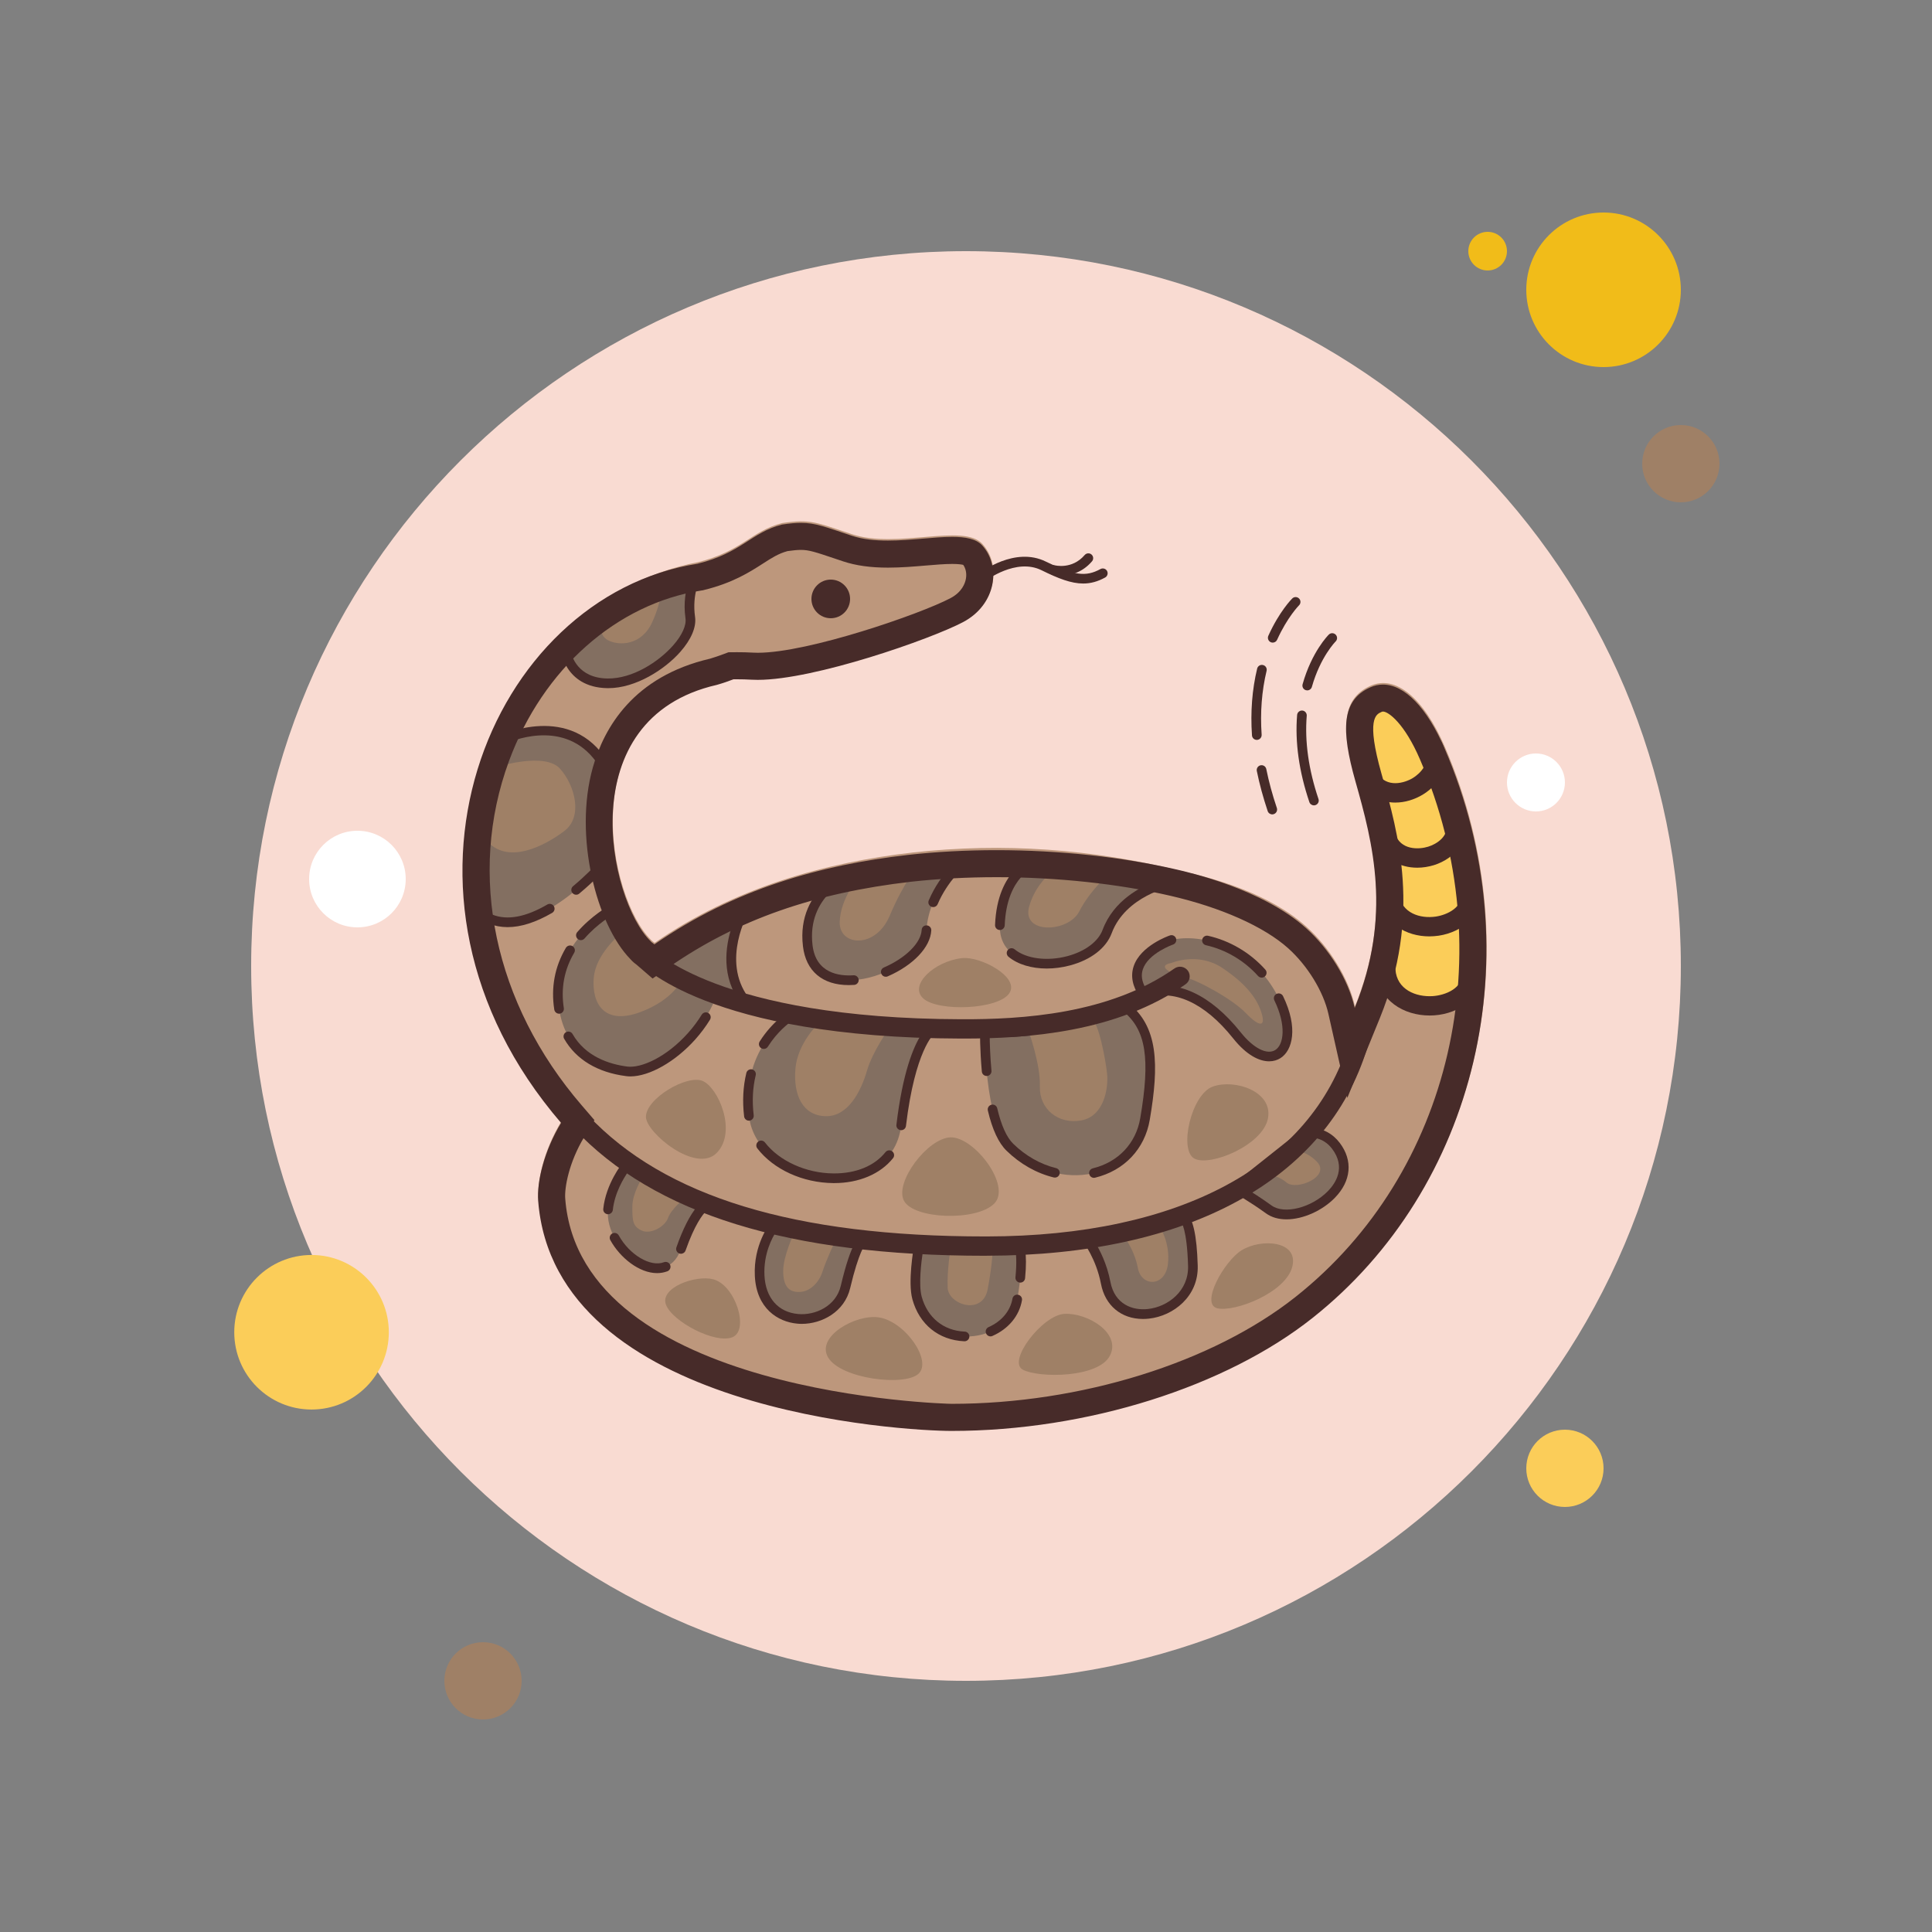 <?xml version="1.0" encoding="UTF-8"?>
<svg xmlns="http://www.w3.org/2000/svg" xmlns:xlink="http://www.w3.org/1999/xlink" viewBox="0 0 200 200" width="200px" height="200px">
<rect x="0" y="0" width="200" height="200" fill="#808080" stroke="none"/>
<g id="surface87817658">
<path style=" stroke:none;fill-rule:nonzero;fill:rgb(94.51%,73.725%,9.804%);fill-opacity:1;" d="M 156 26 C 156 27.105 155.105 28 154 28 C 152.895 28 152 27.105 152 26 C 152 24.895 152.895 24 154 24 C 155.105 24 156 24.895 156 26 Z M 156 26 "/>
<path style=" stroke:none;fill-rule:nonzero;fill:rgb(97.647%,85.882%,82.353%);fill-opacity:1;" d="M 174 100 C 174 140.867 140.867 174 100 174 C 59.133 174 26 140.867 26 100 C 26 59.133 59.133 26 100 26 C 140.867 26 174 59.133 174 100 Z M 174 100 "/>
<path style=" stroke:none;fill-rule:nonzero;fill:rgb(94.51%,73.725%,9.804%);fill-opacity:1;" d="M 174 30 C 174 34.418 170.418 38 166 38 C 161.582 38 158 34.418 158 30 C 158 25.582 161.582 22 166 22 C 170.418 22 174 25.582 174 30 Z M 174 30 "/>
<path style=" stroke:none;fill-rule:nonzero;fill:rgb(62.353%,50.196%,40%);fill-opacity:1;" d="M 178 48 C 178 50.211 176.211 52 174 52 C 171.789 52 170 50.211 170 48 C 170 45.789 171.789 44 174 44 C 176.211 44 178 45.789 178 48 Z M 178 48 "/>
<path style=" stroke:none;fill-rule:nonzero;fill:rgb(98.431%,80.392%,34.902%);fill-opacity:1;" d="M 166 152 C 166 154.211 164.211 156 162 156 C 159.789 156 158 154.211 158 152 C 158 149.789 159.789 148 162 148 C 164.211 148 166 149.789 166 152 Z M 166 152 "/>
<path style=" stroke:none;fill-rule:nonzero;fill:rgb(62.353%,50.196%,40%);fill-opacity:1;" d="M 54 174 C 54 176.211 52.211 178 50 178 C 47.789 178 46 176.211 46 174 C 46 171.789 47.789 170 50 170 C 52.211 170 54 171.789 54 174 Z M 54 174 "/>
<path style=" stroke:none;fill-rule:nonzero;fill:rgb(100%,100%,100%);fill-opacity:1;" d="M 42 91 C 42 93.762 39.762 96 37 96 C 34.238 96 32 93.762 32 91 C 32 88.238 34.238 86 37 86 C 39.762 86 42 88.238 42 91 Z M 42 91 "/>
<path style=" stroke:none;fill-rule:nonzero;fill:rgb(100%,100%,100%);fill-opacity:1;" d="M 162 81 C 162 82.656 160.656 84 159 84 C 157.344 84 156 82.656 156 81 C 156 79.344 157.344 78 159 78 C 160.656 78 162 79.344 162 81 Z M 162 81 "/>
<path style=" stroke:none;fill-rule:nonzero;fill:rgb(98.431%,80.392%,34.902%);fill-opacity:1;" d="M 40.25 137.914 C 40.25 142.336 36.668 145.914 32.25 145.914 C 27.832 145.914 24.25 142.336 24.25 137.914 C 24.25 133.496 27.832 129.914 32.25 129.914 C 36.668 129.914 40.25 133.496 40.25 137.914 Z M 40.25 137.914 "/>
<path style=" stroke:none;fill-rule:nonzero;fill:rgb(74.118%,59.216%,48.627%);fill-opacity:1;" d="M 149.59 77.359 C 147.383 72.23 144.465 69.844 141.879 70.992 C 138.91 72.312 138.816 75.355 140.34 80.719 C 142.133 87.059 144.148 94.645 140.266 104.184 C 139.598 101.223 137.602 98.043 135.23 95.926 C 130.715 91.883 123.719 90.527 122.316 90.176 C 113.055 87.879 103.871 87.211 94.5 88.25 C 85.426 89.293 76.051 91.871 67.766 97.605 C 67.543 97.414 67.461 97.402 67.359 97.258 C 63.07 93.074 58.996 74.219 74.23 70.742 C 74.871 70.559 75.43 70.363 75.949 70.164 C 76.562 70.16 77.191 70.172 77.844 70.207 C 83.438 70.539 96.266 66.07 99.719 64.246 C 103.172 62.426 103.664 58.453 101.691 56.301 C 99.719 54.148 92.828 56.848 88.207 55.305 C 84.422 54.043 83.852 53.719 80.969 54.148 C 77.77 54.965 76.84 57.066 72.215 58.207 C 52.957 61.918 37.023 88.164 58.105 116.09 C 56.328 119.023 55.59 122.211 55.734 124.141 C 57.41 146.031 93.75 147.969 98.52 147.969 C 112.613 147.969 126.945 143.371 135.895 136.273 C 152.863 122.82 158.766 98.684 149.59 77.359 Z M 149.59 77.359 "/>
<path style=" stroke:none;fill-rule:nonzero;fill:rgb(98.431%,80.392%,34.902%);fill-opacity:1;" d="M 142.586 100.562 C 142.586 100.562 144.805 91.352 141.402 79.219 C 139.996 73.371 144.363 68.91 147.77 76.148 C 151.172 83.383 152.578 93.836 152.578 101.512 C 152.578 101.512 150.73 104.582 147.176 103.852 C 143.621 103.121 142.586 100.562 142.586 100.562 Z M 142.586 100.562 "/>
<path style=" stroke:none;fill-rule:nonzero;fill:rgb(27.843%,16.863%,16.078%);fill-opacity:1;" d="M 144.441 83.082 C 143.066 83.082 141.734 82.488 140.871 81.07 C 140.586 80.602 140.734 79.984 141.207 79.699 C 141.68 79.41 142.293 79.562 142.578 80.031 C 143.543 81.613 145.406 81.059 146.254 80.543 C 147.039 80.066 148.168 78.922 147.402 77.652 C 147.117 77.18 147.27 76.562 147.742 76.281 C 148.215 75.992 148.828 76.148 149.117 76.621 C 150.43 78.797 149.191 81.105 147.293 82.254 C 146.426 82.777 145.426 83.082 144.441 83.082 Z M 144.441 83.082 "/>
<path style=" stroke:none;fill-rule:nonzero;fill:rgb(27.843%,16.863%,16.078%);fill-opacity:1;" d="M 146.711 89.824 C 144.898 89.824 143.152 88.934 142.508 86.891 C 142.344 86.363 142.633 85.801 143.16 85.637 C 143.691 85.469 144.25 85.762 144.414 86.289 C 144.969 88.039 146.898 87.945 147.844 87.648 C 148.73 87.375 150.113 86.523 149.676 85.102 C 149.512 84.574 149.805 84.016 150.336 83.852 C 150.867 83.688 151.422 83.98 151.586 84.512 C 152.34 86.945 150.574 88.891 148.441 89.559 C 147.879 89.73 147.293 89.824 146.711 89.824 Z M 146.711 89.824 "/>
<path style=" stroke:none;fill-rule:nonzero;fill:rgb(27.843%,16.863%,16.078%);fill-opacity:1;" d="M 147.961 96.934 C 145.59 96.934 143.258 95.648 142.848 92.906 C 142.766 92.363 143.141 91.852 143.688 91.77 C 144.234 91.688 144.742 92.062 144.824 92.609 C 145.109 94.516 146.996 95.125 148.637 94.883 C 149.762 94.715 151.594 93.945 151.324 92.121 C 151.246 91.574 151.625 91.066 152.172 90.988 C 152.711 90.906 153.223 91.285 153.305 91.836 C 153.715 94.648 151.414 96.492 148.93 96.863 C 148.609 96.906 148.285 96.934 147.961 96.934 Z M 147.961 96.934 "/>
<path style=" stroke:none;fill-rule:nonzero;fill:rgb(27.843%,16.863%,16.078%);fill-opacity:1;" d="M 147.992 105.125 C 145.336 105.125 142.68 103.598 142.461 100.508 C 142.422 99.953 142.84 99.477 143.387 99.438 C 143.922 99.398 144.414 99.812 144.457 100.367 C 144.602 102.43 146.559 103.234 148.328 103.117 C 149.551 103.031 151.582 102.359 151.453 100.367 C 151.414 99.812 151.832 99.34 152.383 99.301 C 152.934 99.266 153.41 99.684 153.449 100.234 C 153.645 103.199 151.09 104.934 148.465 105.109 C 148.309 105.121 148.148 105.125 147.992 105.125 Z M 147.992 105.125 "/>
<path style=" stroke:none;fill-rule:nonzero;fill:rgb(51.373%,43.529%,38.039%);fill-opacity:1;" d="M 72.047 59.629 C 72.047 59.629 71.086 61.383 71.457 63.941 C 71.824 66.496 66.941 70.809 62.871 70.738 C 58.797 70.664 58.504 67.086 58.504 67.086 C 58.504 67.086 64.055 60.508 72.047 59.629 Z M 72.047 59.629 "/>
<path style=" stroke:none;fill-rule:nonzero;fill:rgb(51.373%,43.529%,38.039%);fill-opacity:1;" d="M 51.988 76.586 C 51.988 76.586 58.875 73.223 62.5 79.145 C 62.055 84.625 62.5 89.379 62.5 89.379 C 62.5 89.379 55.766 97.125 50.805 95.152 C 45.848 93.18 51.988 76.586 51.988 76.586 Z M 51.988 76.586 "/>
<path style=" stroke:none;fill-rule:nonzero;fill:rgb(51.373%,43.529%,38.039%);fill-opacity:1;" d="M 63.836 93.91 C 63.836 93.91 56.758 97.281 57.875 104.438 C 58.578 108.934 61.828 110.516 64.871 110.902 C 67.426 111.23 72.309 108.055 74.195 103.012 C 67.828 100.816 65.758 98.441 63.836 93.91 Z M 63.836 93.91 "/>
<path style=" stroke:none;fill-rule:nonzero;fill:rgb(51.373%,43.529%,38.039%);fill-opacity:1;" d="M 81.965 105.094 C 81.965 105.094 76.652 108.195 77.527 115.512 C 78.414 122.965 92.293 124.828 93.293 116.496 C 94.293 108.16 96.398 106.629 96.398 106.629 C 96.398 106.629 89.184 107.176 81.965 105.094 Z M 81.965 105.094 "/>
<path style=" stroke:none;fill-rule:nonzero;fill:rgb(51.373%,43.529%,38.039%);fill-opacity:1;" d="M 101.953 106.703 C 101.953 106.703 101.82 116.113 104.543 118.762 C 109.723 123.805 117.492 121.906 118.531 115.84 C 119.57 109.77 119.273 106.336 116.387 104.141 C 112.684 105.238 107.207 107.434 101.953 106.703 Z M 101.953 106.703 "/>
<path style=" stroke:none;fill-rule:nonzero;fill:rgb(51.373%,43.529%,38.039%);fill-opacity:1;" d="M 121.27 97.309 C 121.27 97.309 115.828 99.172 118.383 102.898 C 121.715 101.695 125.156 103.559 128.043 107.176 C 131.672 111.723 134.93 108.602 132.375 103.34 C 129.816 98.074 124.379 96.543 121.27 97.309 Z M 121.27 97.309 "/>
<path style=" stroke:none;fill-rule:nonzero;fill:rgb(51.373%,43.529%,38.039%);fill-opacity:1;" d="M 121.156 91.277 C 121.156 91.277 116.16 92.266 114.609 96.434 C 113.055 100.598 103.285 101.367 103.508 95.773 C 103.727 90.184 107.172 89.195 107.172 89.195 C 107.172 89.195 116.051 88.43 121.156 91.277 Z M 121.156 91.277 "/>
<path style=" stroke:none;fill-rule:nonzero;fill:rgb(51.373%,43.529%,38.039%);fill-opacity:1;" d="M 99.621 89.195 C 99.621 89.195 96.141 92.176 95.906 96.297 C 95.676 100.418 84.43 104.715 83.617 97.898 C 82.922 92.059 88.484 90.113 88.484 90.113 Z M 99.621 89.195 "/>
<path style=" stroke:none;fill-rule:nonzero;fill:rgb(51.373%,43.529%,38.039%);fill-opacity:1;" d="M 64.871 120.66 C 64.871 120.66 63.207 122.703 62.945 125.195 C 62.504 129.434 68.84 134.012 70.496 129.289 C 71.828 125.488 73.094 124.555 73.16 124.902 Z M 64.871 120.66 "/>
<path style=" stroke:none;fill-rule:nonzero;fill:rgb(51.373%,43.529%,38.039%);fill-opacity:1;" d="M 80.117 126.949 C 80.117 126.949 78.484 128.992 78.637 132.062 C 78.934 138.059 86.48 137.621 87.52 133.234 C 88.555 128.848 89.293 128.41 89.293 128.41 Z M 80.117 126.949 "/>
<path style=" stroke:none;fill-rule:nonzero;fill:rgb(51.373%,43.529%,38.039%);fill-opacity:1;" d="M 95.094 129.164 C 95.094 129.164 94.465 132.664 94.934 134.363 C 96.527 140.195 104.508 139.094 105.305 134.523 C 106.102 129.953 105.465 128.852 105.465 128.852 Z M 95.094 129.164 "/>
<path style=" stroke:none;fill-rule:nonzero;fill:rgb(51.373%,43.529%,38.039%);fill-opacity:1;" d="M 112.535 128.266 C 112.535 128.266 113.938 130.07 114.461 132.797 C 115.496 138.207 123.637 136.305 123.488 131.043 C 123.332 125.441 122.156 125.781 122.156 125.781 Z M 112.535 128.266 "/>
<path style=" stroke:none;fill-rule:nonzero;fill:rgb(51.373%,43.529%,38.039%);fill-opacity:1;" d="M 127.93 123.004 C 127.93 123.004 129.641 123.961 131.336 125.195 C 134.145 127.238 141.566 122.93 138.293 118.617 C 136.961 116.863 135.035 117.301 135.035 117.301 Z M 127.93 123.004 "/>
<path style=" stroke:none;fill-rule:nonzero;fill:rgb(51.373%,43.529%,38.039%);fill-opacity:1;" d="M 77.082 94.129 C 77.082 94.129 73.973 99.391 77.082 103.559 C 72.863 102.902 69.531 101.367 67.535 99.613 C 70.422 97.418 77.082 94.129 77.082 94.129 Z M 77.082 94.129 "/>
<path style=" stroke:none;fill-rule:nonzero;fill:rgb(27.843%,16.863%,16.078%);fill-opacity:1;" d="M 62.973 71.238 C 62.938 71.238 62.898 71.238 62.863 71.238 C 58.391 71.156 58.008 67.164 58.008 67.125 L 57.988 66.918 L 58.121 66.762 C 58.355 66.484 63.895 60.02 71.992 59.129 L 72.941 59.027 L 72.488 59.867 C 72.48 59.883 71.613 61.523 71.953 63.867 C 72.102 64.91 71.559 66.195 70.426 67.48 C 68.82 69.305 65.816 71.238 62.973 71.238 Z M 59.031 67.242 C 59.16 67.941 59.816 70.184 62.879 70.238 C 65.496 70.277 68.195 68.496 69.676 66.82 C 70.602 65.773 71.066 64.746 70.961 64.012 C 70.727 62.375 71.004 61.047 71.262 60.238 C 64.688 61.32 59.91 66.273 59.031 67.242 Z M 59.031 67.242 "/>
<path style=" stroke:none;fill-rule:nonzero;fill:rgb(27.843%,16.863%,16.078%);fill-opacity:1;" d="M 52.547 95.977 C 51.867 95.977 51.223 95.855 50.621 95.617 C 45.359 93.523 50.875 78.156 51.523 76.414 C 51.566 76.293 51.656 76.195 51.773 76.137 C 51.848 76.102 59.109 72.648 62.93 78.883 C 62.984 78.973 63.012 79.078 63.004 79.188 C 62.566 84.562 62.996 89.285 63.004 89.332 C 63.016 89.469 62.969 89.605 62.879 89.707 C 62.832 89.762 61.68 91.082 59.961 92.508 C 59.754 92.684 59.438 92.656 59.258 92.441 C 59.082 92.23 59.109 91.914 59.324 91.738 C 60.641 90.641 61.637 89.59 61.988 89.203 C 61.91 88.211 61.625 84.004 61.992 79.27 C 58.902 74.434 53.465 76.484 52.391 76.953 C 50.703 81.586 47.352 93.238 50.992 94.688 C 52.52 95.293 54.422 94.941 56.656 93.637 C 56.891 93.496 57.199 93.574 57.34 93.816 C 57.48 94.055 57.398 94.359 57.16 94.5 C 55.473 95.48 53.93 95.977 52.547 95.977 Z M 52.547 95.977 "/>
<path style=" stroke:none;fill-rule:nonzero;fill:rgb(27.843%,16.863%,16.078%);fill-opacity:1;" d="M 65.25 111.43 C 65.098 111.43 64.949 111.418 64.805 111.398 C 61.848 111.02 59.633 109.684 58.402 107.535 C 58.266 107.297 58.352 106.988 58.59 106.855 C 58.824 106.719 59.133 106.797 59.27 107.039 C 60.621 109.395 63.098 110.172 64.934 110.41 C 66.363 110.594 68.984 109.453 71.238 106.922 C 71.766 106.328 72.238 105.695 72.645 105.035 C 72.793 104.801 73.102 104.727 73.336 104.875 C 73.57 105.02 73.641 105.328 73.496 105.562 C 73.059 106.273 72.551 106.953 71.988 107.586 C 69.922 109.906 67.227 111.43 65.25 111.43 Z M 65.25 111.43 "/>
<path style=" stroke:none;fill-rule:nonzero;fill:rgb(27.843%,16.863%,16.078%);fill-opacity:1;" d="M 57.875 104.938 C 57.633 104.938 57.422 104.762 57.379 104.516 C 57.023 102.227 57.426 100.074 58.578 98.121 C 58.723 97.883 59.031 97.805 59.266 97.945 C 59.504 98.086 59.582 98.391 59.441 98.629 C 58.406 100.379 58.047 102.309 58.367 104.359 C 58.41 104.633 58.223 104.887 57.953 104.934 C 57.926 104.934 57.898 104.938 57.875 104.938 Z M 57.875 104.938 "/>
<path style=" stroke:none;fill-rule:nonzero;fill:rgb(27.843%,16.863%,16.078%);fill-opacity:1;" d="M 60.133 97.324 C 60.016 97.324 59.898 97.285 59.805 97.203 C 59.598 97.02 59.574 96.707 59.754 96.496 C 60.09 96.109 60.461 95.73 60.859 95.375 C 62.273 94.105 63.562 93.484 63.617 93.457 C 63.867 93.34 64.164 93.445 64.285 93.695 C 64.402 93.945 64.297 94.242 64.047 94.359 C 64.035 94.367 62.824 94.953 61.527 96.121 C 61.16 96.449 60.82 96.793 60.512 97.152 C 60.41 97.266 60.273 97.324 60.133 97.324 Z M 60.133 97.324 "/>
<path style=" stroke:none;fill-rule:nonzero;fill:rgb(27.843%,16.863%,16.078%);fill-opacity:1;" d="M 77.527 116.012 C 77.277 116.012 77.062 115.824 77.031 115.57 C 76.844 113.992 76.922 112.48 77.262 111.074 C 77.324 110.809 77.598 110.641 77.863 110.707 C 78.133 110.773 78.297 111.043 78.23 111.312 C 77.918 112.602 77.848 113.992 78.023 115.453 C 78.055 115.727 77.859 115.973 77.586 116.008 C 77.566 116.008 77.547 116.012 77.527 116.012 Z M 77.527 116.012 "/>
<path style=" stroke:none;fill-rule:nonzero;fill:rgb(27.843%,16.863%,16.078%);fill-opacity:1;" d="M 93.293 116.996 C 93.273 116.996 93.254 116.992 93.23 116.992 C 92.957 116.961 92.762 116.711 92.797 116.438 C 93.445 111.012 94.559 108.387 95.32 107.176 C 93.023 107.234 87.531 107.176 82.051 105.633 C 81.621 105.93 80.461 106.812 79.488 108.352 C 79.34 108.586 79.031 108.652 78.797 108.508 C 78.562 108.359 78.496 108.051 78.641 107.816 C 79.992 105.684 81.645 104.703 81.715 104.66 C 81.836 104.59 81.973 104.574 82.105 104.613 C 89.152 106.645 96.293 106.133 96.363 106.129 C 96.582 106.109 96.793 106.242 96.871 106.453 C 96.949 106.664 96.875 106.898 96.695 107.031 C 96.684 107.039 94.73 108.676 93.785 116.555 C 93.758 116.809 93.543 116.996 93.293 116.996 Z M 93.293 116.996 "/>
<path style=" stroke:none;fill-rule:nonzero;fill:rgb(27.843%,16.863%,16.078%);fill-opacity:1;" d="M 86.355 122.473 C 86.324 122.473 86.297 122.473 86.266 122.473 C 83.098 122.445 80.082 121.066 78.395 118.879 C 78.227 118.66 78.27 118.348 78.488 118.176 C 78.707 118.008 79.02 118.047 79.191 118.27 C 80.672 120.191 83.449 121.449 86.273 121.473 C 88.629 121.488 90.531 120.688 91.664 119.27 C 91.84 119.051 92.152 119.02 92.367 119.191 C 92.586 119.363 92.621 119.676 92.449 119.891 C 91.133 121.535 88.918 122.473 86.355 122.473 Z M 86.355 122.473 "/>
<path style=" stroke:none;fill-rule:nonzero;fill:rgb(27.843%,16.863%,16.078%);fill-opacity:1;" d="M 109.203 121.902 C 109.16 121.902 109.121 121.898 109.086 121.891 C 107.297 121.453 105.605 120.496 104.195 119.121 C 103.375 118.324 102.723 116.926 102.262 114.965 C 102.199 114.695 102.363 114.426 102.633 114.363 C 102.91 114.297 103.176 114.465 103.234 114.734 C 103.652 116.508 104.211 117.742 104.891 118.406 C 106.176 119.656 107.707 120.527 109.32 120.922 C 109.59 120.984 109.754 121.258 109.688 121.523 C 109.633 121.75 109.43 121.902 109.203 121.902 Z M 109.203 121.902 "/>
<path style=" stroke:none;fill-rule:nonzero;fill:rgb(27.843%,16.863%,16.078%);fill-opacity:1;" d="M 113.246 121.93 C 113.023 121.93 112.816 121.777 112.762 121.547 C 112.695 121.281 112.859 121.012 113.129 120.945 C 115.758 120.305 117.594 118.363 118.039 115.754 C 119.094 109.566 118.637 106.621 116.281 104.695 C 115.773 104.852 115.238 105.02 114.676 105.199 C 111.152 106.32 106.812 107.707 102.453 107.266 C 102.461 107.98 102.496 109.32 102.637 110.84 C 102.664 111.113 102.461 111.359 102.188 111.383 C 101.906 111.406 101.668 111.207 101.641 110.934 C 101.43 108.621 101.453 106.77 101.453 106.691 C 101.453 106.547 101.52 106.414 101.625 106.32 C 101.734 106.227 101.871 106.184 102.02 106.203 C 106.34 106.805 110.793 105.387 114.367 104.246 C 115.031 104.035 115.656 103.836 116.242 103.66 C 116.391 103.617 116.559 103.645 116.688 103.742 C 119.941 106.219 119.992 110.238 119.023 115.922 C 118.508 118.938 116.391 121.18 113.363 121.914 C 113.324 121.926 113.289 121.93 113.246 121.93 Z M 113.246 121.93 "/>
<path style=" stroke:none;fill-rule:nonzero;fill:rgb(27.843%,16.863%,16.078%);fill-opacity:1;" d="M 131.383 109.867 C 130.359 109.867 129.047 109.238 127.652 107.488 C 124.695 103.781 121.465 102.316 118.555 103.371 C 118.344 103.449 118.102 103.371 117.973 103.184 C 117.227 102.098 117.023 101.039 117.355 100.031 C 118.062 97.898 120.984 96.875 121.109 96.836 C 121.367 96.742 121.652 96.883 121.742 97.145 C 121.832 97.402 121.695 97.691 121.434 97.781 C 121.406 97.789 118.852 98.688 118.305 100.348 C 118.102 100.961 118.199 101.602 118.598 102.301 C 121.828 101.344 125.309 102.949 128.434 106.863 C 129.754 108.52 131.164 109.234 132.02 108.695 C 132.906 108.133 133.176 106.141 131.922 103.555 C 131.801 103.305 131.902 103.008 132.152 102.887 C 132.402 102.766 132.699 102.871 132.82 103.117 C 134.414 106.406 133.801 108.754 132.551 109.539 C 132.23 109.742 131.836 109.867 131.383 109.867 Z M 131.383 109.867 "/>
<path style=" stroke:none;fill-rule:nonzero;fill:rgb(27.843%,16.863%,16.078%);fill-opacity:1;" d="M 130.613 101.203 C 130.477 101.203 130.34 101.148 130.238 101.039 C 128.812 99.445 126.895 98.309 124.836 97.848 C 124.566 97.785 124.395 97.52 124.457 97.246 C 124.52 96.98 124.793 96.809 125.055 96.871 C 127.316 97.379 129.422 98.621 130.984 100.371 C 131.172 100.574 131.152 100.891 130.945 101.074 C 130.852 101.16 130.734 101.203 130.613 101.203 Z M 130.613 101.203 "/>
<path style=" stroke:none;fill-rule:nonzero;fill:rgb(27.843%,16.863%,16.078%);fill-opacity:1;" d="M 108.359 100.262 C 106.793 100.262 105.359 99.84 104.398 99.043 C 104.188 98.867 104.152 98.551 104.332 98.34 C 104.508 98.129 104.824 98.098 105.035 98.273 C 106.219 99.254 108.422 99.535 110.504 98.977 C 112.328 98.488 113.688 97.473 114.141 96.258 C 115.285 93.199 118.105 91.766 119.773 91.164 C 114.77 89.074 107.293 89.688 107.215 89.695 C 107.188 89.715 104.211 90.668 104.008 95.793 C 103.996 96.07 103.758 96.285 103.488 96.273 C 103.211 96.266 102.996 96.031 103.008 95.754 C 103.242 89.867 106.879 88.762 107.035 88.715 C 107.496 88.664 116.223 87.949 121.406 90.844 C 121.59 90.945 121.688 91.148 121.656 91.355 C 121.625 91.562 121.465 91.727 121.262 91.77 C 121.211 91.777 116.516 92.758 115.082 96.605 C 114.508 98.145 112.934 99.363 110.766 99.941 C 109.957 100.156 109.141 100.262 108.359 100.262 Z M 108.359 100.262 "/>
<path style=" stroke:none;fill-rule:nonzero;fill:rgb(27.843%,16.863%,16.078%);fill-opacity:1;" d="M 91.695 101.113 C 91.504 101.113 91.32 101.004 91.238 100.812 C 91.129 100.559 91.242 100.266 91.496 100.156 C 93.762 99.172 95.336 97.609 95.41 96.27 C 95.426 95.992 95.633 95.781 95.938 95.797 C 96.215 95.812 96.426 96.051 96.406 96.324 C 96.309 98.059 94.539 99.922 91.895 101.074 C 91.828 101.102 91.762 101.113 91.695 101.113 Z M 91.695 101.113 "/>
<path style=" stroke:none;fill-rule:nonzero;fill:rgb(27.843%,16.863%,16.078%);fill-opacity:1;" d="M 87.863 101.977 C 85.145 101.977 83.426 100.535 83.121 97.957 C 82.383 91.789 88.262 89.66 88.32 89.641 C 88.363 89.625 88.402 89.617 88.445 89.613 L 99.578 88.699 C 99.785 88.68 99.996 88.805 100.082 89.004 C 100.164 89.203 100.113 89.438 99.945 89.574 C 99.93 89.594 98.086 91.191 97.066 93.598 C 96.961 93.852 96.66 93.969 96.41 93.863 C 96.156 93.758 96.035 93.461 96.145 93.207 C 96.766 91.742 97.645 90.57 98.32 89.805 L 88.598 90.605 C 88.004 90.832 83.504 92.723 84.113 97.844 C 84.461 100.785 86.918 101.059 88.355 100.961 C 88.621 100.941 88.871 101.148 88.891 101.426 C 88.906 101.699 88.699 101.938 88.426 101.957 C 88.234 101.969 88.047 101.977 87.863 101.977 Z M 87.863 101.977 "/>
<path style=" stroke:none;fill-rule:nonzero;fill:rgb(27.843%,16.863%,16.078%);fill-opacity:1;" d="M 70.492 129.789 C 70.441 129.789 70.383 129.777 70.328 129.762 C 70.066 129.668 69.93 129.383 70.023 129.121 C 70.691 127.207 71.457 125.723 72.141 124.945 L 65.02 121.301 C 64.57 121.949 63.625 123.492 63.441 125.246 C 63.414 125.523 63.156 125.719 62.895 125.695 C 62.617 125.664 62.422 125.422 62.449 125.145 C 62.719 122.535 64.406 120.438 64.48 120.348 C 64.629 120.164 64.887 120.113 65.098 120.219 L 73.16 124.344 C 73.379 124.379 73.613 124.598 73.652 124.809 C 73.688 124.996 73.613 125.188 73.461 125.301 C 73.352 125.383 73.211 125.414 73.086 125.395 C 72.754 125.695 71.902 126.789 70.969 129.453 C 70.895 129.66 70.699 129.789 70.492 129.789 Z M 70.492 129.789 "/>
<path style=" stroke:none;fill-rule:nonzero;fill:rgb(27.843%,16.863%,16.078%);fill-opacity:1;" d="M 68.023 131.793 C 66.164 131.793 64.184 130.199 63.18 128.375 C 63.047 128.133 63.133 127.828 63.375 127.695 C 63.617 127.562 63.922 127.648 64.055 127.891 C 65.16 129.902 67.352 131.199 68.73 130.664 C 68.992 130.566 69.281 130.695 69.379 130.953 C 69.477 131.211 69.348 131.5 69.09 131.602 C 68.746 131.73 68.387 131.793 68.023 131.793 Z M 68.023 131.793 "/>
<path style=" stroke:none;fill-rule:nonzero;fill:rgb(27.843%,16.863%,16.078%);fill-opacity:1;" d="M 82.996 137.047 C 82.84 137.047 82.684 137.039 82.531 137.023 C 80.516 136.84 78.305 135.445 78.141 132.09 C 77.98 128.867 79.656 126.727 79.727 126.637 L 79.91 126.41 L 90.742 128.137 L 89.551 128.844 C 89.566 128.844 88.918 129.504 88.008 133.352 C 87.422 135.816 85.078 137.047 82.996 137.047 Z M 80.348 127.492 C 79.961 128.086 79.023 129.777 79.137 132.039 C 79.25 134.348 80.551 135.84 82.621 136.027 C 84.379 136.188 86.535 135.227 87.035 133.117 C 87.59 130.766 88.07 129.477 88.438 128.777 Z M 80.348 127.492 "/>
<path style=" stroke:none;fill-rule:nonzero;fill:rgb(27.843%,16.863%,16.078%);fill-opacity:1;" d="M 99.848 138.848 C 99.84 138.848 99.832 138.848 99.824 138.848 C 97.172 138.73 95.164 137.105 94.449 134.496 C 93.961 132.711 94.574 129.227 94.602 129.078 C 94.641 128.848 94.84 128.676 95.074 128.664 L 105.449 128.352 C 105.68 128.348 105.805 128.441 105.895 128.602 C 105.98 128.742 106.383 129.602 106.117 132.324 C 106.09 132.602 105.844 132.801 105.57 132.773 C 105.297 132.746 105.094 132.504 105.121 132.227 C 105.277 130.617 105.184 129.758 105.102 129.363 L 95.52 129.652 C 95.379 130.602 95.074 132.984 95.414 134.234 C 96.008 136.398 97.672 137.754 99.867 137.848 C 100.145 137.859 100.359 138.094 100.348 138.371 C 100.336 138.637 100.113 138.848 99.848 138.848 Z M 99.848 138.848 "/>
<path style=" stroke:none;fill-rule:nonzero;fill:rgb(27.843%,16.863%,16.078%);fill-opacity:1;" d="M 102.539 138.344 C 102.348 138.344 102.164 138.23 102.082 138.043 C 101.969 137.793 102.086 137.496 102.336 137.383 C 103.684 136.789 104.586 135.715 104.809 134.438 C 104.855 134.164 105.117 133.98 105.387 134.031 C 105.66 134.078 105.844 134.336 105.793 134.609 C 105.516 136.219 104.398 137.566 102.738 138.297 C 102.676 138.328 102.609 138.344 102.539 138.344 Z M 102.539 138.344 "/>
<path style=" stroke:none;fill-rule:nonzero;fill:rgb(27.843%,16.863%,16.078%);fill-opacity:1;" d="M 118.32 136.539 C 116.078 136.539 114.402 135.156 113.969 132.891 C 113.477 130.324 112.152 128.59 112.137 128.57 L 111.676 127.969 L 122.031 125.293 C 122.102 125.273 122.391 125.219 122.715 125.457 C 123.484 126.016 123.898 127.84 123.988 131.027 C 124.078 134.215 121.457 136.227 118.945 136.504 C 118.73 136.527 118.523 136.539 118.32 136.539 Z M 113.344 128.57 C 113.82 129.348 114.59 130.809 114.949 132.703 C 115.398 135.035 117.254 135.684 118.836 135.508 C 120.902 135.281 123.062 133.645 122.988 131.055 C 122.883 127.301 122.309 126.453 122.156 126.293 Z M 122.297 126.262 L 122.27 126.266 C 122.277 126.266 122.289 126.262 122.297 126.262 Z M 122.297 126.262 "/>
<path style=" stroke:none;fill-rule:nonzero;fill:rgb(27.843%,16.863%,16.078%);fill-opacity:1;" d="M 133.176 126.227 C 132.383 126.227 131.641 126.035 131.043 125.598 C 129.391 124.395 127.703 123.445 127.688 123.438 L 127.039 123.074 L 134.926 116.812 C 135.016 116.793 137.18 116.324 138.691 118.312 C 140.074 120.133 139.883 122.266 138.172 124.008 C 136.914 125.297 134.922 126.227 133.176 126.227 Z M 128.809 122.938 C 129.469 123.328 130.547 124.004 131.629 124.789 C 132.945 125.746 135.777 125.027 137.461 123.309 C 138.254 122.5 139.363 120.855 137.895 118.918 C 136.934 117.652 135.617 117.723 135.246 117.77 Z M 128.809 122.938 "/>
<path style=" stroke:none;fill-rule:nonzero;fill:rgb(27.843%,16.863%,16.078%);fill-opacity:1;" d="M 78.215 104.242 L 77.004 104.055 C 73.008 103.43 69.438 101.949 67.203 99.988 L 66.742 99.586 L 67.23 99.215 C 70.125 97.02 76.59 93.816 76.859 93.684 L 78.359 92.941 L 77.512 94.383 C 77.48 94.434 74.613 99.414 77.48 103.262 Z M 68.352 99.637 C 70.238 101.105 72.973 102.246 76.055 102.867 C 74.551 100.016 75.328 96.949 76.012 95.234 C 74.094 96.219 70.504 98.125 68.352 99.637 Z M 68.352 99.637 "/>
<path style=" stroke:none;fill-rule:nonzero;fill:rgb(62.353%,50.196%,40%);fill-opacity:1;" d="M 66.867 115.617 C 66.867 117.234 72.051 121.539 74.195 119.348 C 76.344 117.152 74.344 112.547 72.715 111.891 C 71.086 111.234 66.867 113.719 66.867 115.617 Z M 66.867 115.617 "/>
<path style=" stroke:none;fill-rule:nonzero;fill:rgb(62.353%,50.196%,40%);fill-opacity:1;" d="M 98.398 117.738 C 96.031 117.809 92.551 122.414 93.586 124.316 C 94.621 126.215 101.062 126.438 102.91 124.609 C 104.762 122.781 100.844 117.664 98.398 117.738 Z M 98.398 117.738 "/>
<path style=" stroke:none;fill-rule:nonzero;fill:rgb(62.353%,50.196%,40%);fill-opacity:1;" d="M 125.562 112.477 C 123.312 113.266 122.012 119.055 123.637 119.934 C 125.266 120.809 130.742 118.543 131.262 115.766 C 131.781 112.988 127.855 111.672 125.562 112.477 Z M 125.562 112.477 "/>
<path style=" stroke:none;fill-rule:nonzero;fill:rgb(62.353%,50.196%,40%);fill-opacity:1;" d="M 73.824 132.43 C 71.988 131.961 68.273 133.309 68.941 135.062 C 69.605 136.816 74.047 139.156 75.824 138.426 C 77.602 137.695 76.121 133.016 73.824 132.43 Z M 73.824 132.43 "/>
<path style=" stroke:none;fill-rule:nonzero;fill:rgb(62.353%,50.196%,40%);fill-opacity:1;" d="M 90.996 136.379 C 88.641 136 84.406 138.352 85.738 140.543 C 87.07 142.734 93.586 143.539 95.066 142.227 C 96.547 140.91 93.734 136.816 90.996 136.379 Z M 90.996 136.379 "/>
<path style=" stroke:none;fill-rule:nonzero;fill:rgb(62.353%,50.196%,40%);fill-opacity:1;" d="M 110.168 136.012 C 107.906 136.152 104.246 140.91 105.875 141.785 C 107.504 142.664 113.723 142.664 114.906 140.324 C 116.09 137.984 112.535 135.867 110.168 136.012 Z M 110.168 136.012 "/>
<path style=" stroke:none;fill-rule:nonzero;fill:rgb(62.353%,50.196%,40%);fill-opacity:1;" d="M 128.523 129.434 C 126.73 130.551 124.23 134.988 126.008 135.43 C 127.785 135.867 133.113 133.82 133.781 131.117 C 134.445 128.41 130.523 128.191 128.523 129.434 Z M 128.523 129.434 "/>
<path style=" stroke:none;fill-rule:nonzero;fill:rgb(62.353%,50.196%,40%);fill-opacity:1;" d="M 99.59 99.184 C 96.711 99.504 94.027 102.012 95.598 103.379 C 97.172 104.75 103.324 104.508 104.473 102.836 C 105.625 101.16 101.5 98.973 99.59 99.184 Z M 99.59 99.184 "/>
<path style=" stroke:none;fill-rule:nonzero;fill:rgb(62.353%,50.196%,40%);fill-opacity:1;" d="M 64.723 96.246 C 64.723 96.246 64.684 96.277 64.613 96.336 C 64.066 96.77 61.66 98.82 61.465 101.219 C 61.242 103.922 62.574 106.117 66.203 104.801 C 69.828 103.484 70.641 101.293 70.641 101.293 Z M 64.723 96.246 "/>
<path style=" stroke:none;fill-rule:nonzero;fill:rgb(62.353%,50.196%,40%);fill-opacity:1;" d="M 51.547 79.363 C 51.547 79.363 56.434 77.828 57.984 79.586 C 59.539 81.34 60.355 84.555 58.43 86.016 C 56.508 87.477 52.434 89.742 50.215 86.82 C 47.992 83.895 51.547 79.363 51.547 79.363 Z M 51.547 79.363 "/>
<path style=" stroke:none;fill-rule:nonzero;fill:rgb(62.353%,50.196%,40%);fill-opacity:1;" d="M 62.277 64.234 C 62.277 64.234 61.836 65.695 62.945 66.281 C 64.055 66.863 66.422 66.863 67.531 64.379 C 68.641 61.895 68.348 60.945 68.348 60.945 Z M 62.277 64.234 "/>
<path style=" stroke:none;fill-rule:nonzero;fill:rgb(62.353%,50.196%,40%);fill-opacity:1;" d="M 84.781 105.898 C 84.781 105.898 82.559 107.945 82.34 110.648 C 82.117 113.355 83.078 115.473 85.445 115.547 C 87.812 115.621 89.145 112.914 89.738 110.871 C 90.328 108.824 92.031 106.484 92.031 106.484 Z M 84.781 105.898 "/>
<path style=" stroke:none;fill-rule:nonzero;fill:rgb(62.353%,50.196%,40%);fill-opacity:1;" d="M 106.465 106.703 C 106.465 106.703 107.723 110.137 107.648 112.477 C 107.574 114.816 109.574 116.426 111.941 115.984 C 114.309 115.547 114.754 112.621 114.605 111.16 C 114.457 109.699 113.719 105.75 112.977 105.457 C 112.238 105.164 106.465 106.703 106.465 106.703 Z M 106.465 106.703 "/>
<path style=" stroke:none;fill-rule:nonzero;fill:rgb(62.353%,50.196%,40%);fill-opacity:1;" d="M 66.496 121.906 C 66.496 121.906 65.461 123.516 65.461 124.902 C 65.461 126.289 65.461 126.949 66.426 127.387 C 67.387 127.824 68.867 126.949 69.16 126.07 C 69.457 125.195 70.863 124.027 70.863 124.027 Z M 66.496 121.906 "/>
<path style=" stroke:none;fill-rule:nonzero;fill:rgb(62.353%,50.196%,40%);fill-opacity:1;" d="M 82.191 127.68 C 82.191 127.68 81.078 130.02 81.078 131.555 C 81.078 133.09 81.598 133.746 82.707 133.746 C 83.816 133.746 84.781 132.797 85.148 131.625 C 85.52 130.457 86.48 128.41 86.48 128.41 Z M 82.191 127.68 "/>
<path style=" stroke:none;fill-rule:nonzero;fill:rgb(62.353%,50.196%,40%);fill-opacity:1;" d="M 98.398 129.215 C 98.398 129.215 98.027 131.555 98.102 133.309 C 98.176 135.062 101.727 136.23 102.246 133.453 C 102.766 130.676 102.766 129.289 102.766 129.289 Z M 98.398 129.215 "/>
<path style=" stroke:none;fill-rule:nonzero;fill:rgb(62.353%,50.196%,40%);fill-opacity:1;" d="M 116.234 127.824 C 116.234 127.824 117.422 129.289 117.789 131.262 C 118.16 133.234 120.602 133.234 120.898 130.895 C 121.195 128.555 119.938 126.801 119.938 126.801 Z M 116.234 127.824 "/>
<path style=" stroke:none;fill-rule:nonzero;fill:rgb(62.353%,50.196%,40%);fill-opacity:1;" d="M 130.891 121.539 C 130.891 121.539 132.148 121.539 133.188 122.418 C 134.223 123.297 137.852 121.762 136.293 120.227 C 134.738 118.691 133.48 119.277 133.48 119.277 Z M 130.891 121.539 "/>
<path style=" stroke:none;fill-rule:nonzero;fill:rgb(62.353%,50.196%,40%);fill-opacity:1;" d="M 109.797 89.598 C 109.797 89.598 107.355 90.914 106.539 93.84 C 105.727 96.762 110.609 96.543 111.723 94.352 C 112.832 92.156 115.051 90.184 115.051 90.184 Z M 109.797 89.598 "/>
<path style=" stroke:none;fill-rule:nonzero;fill:rgb(62.353%,50.196%,40%);fill-opacity:1;" d="M 88.926 90.766 C 88.926 90.766 87 92.957 86.926 95.445 C 86.852 97.93 90.625 98.293 92.109 94.785 C 93.59 91.277 94.922 89.816 94.922 89.816 Z M 88.926 90.766 "/>
<path style=" stroke:none;fill-rule:nonzero;fill:rgb(62.353%,50.196%,40%);fill-opacity:1;" d="M 121.27 99.684 C 121.27 99.684 124.008 98.516 126.527 100.195 C 129.043 101.879 130.152 103.41 130.598 104.875 C 131.039 106.336 130.375 106.336 128.969 104.875 C 127.562 103.41 123.934 101.438 122.602 101.145 C 121.27 100.855 119.641 99.977 121.27 99.684 Z M 121.27 99.684 "/>
<path style=" stroke:none;fill-rule:nonzero;fill:rgb(27.843%,16.863%,16.078%);fill-opacity:1;" d="M 82.914 56.926 C 83.715 56.926 84.34 57.121 86.379 57.809 L 87.297 58.117 C 88.605 58.551 90.117 58.762 91.922 58.762 C 93.258 58.762 94.613 58.648 95.809 58.547 C 96.824 58.461 97.785 58.379 98.574 58.379 C 99.234 58.379 99.566 58.438 99.711 58.473 C 99.98 58.848 100.086 59.371 99.992 59.906 C 99.906 60.387 99.59 61.289 98.391 61.922 C 95.285 63.562 83.684 67.574 78.449 67.574 C 78.289 67.574 78.137 67.57 77.988 67.562 C 77.398 67.527 76.824 67.516 76.27 67.516 L 75.902 67.52 L 75.406 67.523 L 74.941 67.699 C 74.41 67.898 73.965 68.047 73.512 68.184 C 65.578 70.023 62.527 75.324 61.367 79.457 C 59.367 86.574 61.758 95.707 65.254 99.285 C 65.52 99.59 65.77 99.773 65.91 99.875 L 67.555 101.297 L 69.34 100.059 C 76.324 95.223 84.266 92.434 94.312 91.277 C 97.148 90.965 100.125 90.805 103.172 90.805 C 109.387 90.805 115.766 91.484 121.156 92.73 C 126.395 93.938 130.836 95.914 133.348 98.16 C 135.355 99.961 136.992 102.625 137.516 104.953 L 139.473 113.656 L 142.84 105.395 C 147.164 94.773 144.766 86.301 143.016 80.113 C 141.402 74.414 142.441 73.953 143.004 73.703 C 143.086 73.664 143.137 73.66 143.172 73.66 C 143.723 73.66 145.391 74.875 147 78.621 C 155.578 98.559 150.289 121.426 134.141 134.234 C 125.516 141.074 111.859 145.324 98.504 145.324 C 98.117 145.324 60.066 144.41 58.512 124.078 C 58.426 122.965 58.883 120.34 60.484 117.691 L 61.535 115.953 L 60.211 114.414 C 51.156 103.891 48.348 90.57 52.691 78.781 C 56.199 69.258 63.844 62.488 72.629 61.125 L 72.754 61.109 L 72.871 61.078 C 75.859 60.344 77.586 59.234 78.973 58.344 C 79.898 57.746 80.578 57.309 81.52 57.051 C 82.121 56.965 82.555 56.926 82.914 56.926 M 82.914 54.125 C 82.355 54.125 81.738 54.188 80.945 54.305 C 77.746 55.121 76.812 57.223 72.191 58.363 C 50.754 61.691 37.652 92.504 58.082 116.242 C 56.305 119.184 55.566 122.367 55.711 124.297 C 57.387 146.191 93.727 148.129 98.492 148.129 C 112.59 148.129 126.922 143.531 135.871 136.434 C 152.84 122.977 158.738 98.844 149.562 77.52 C 147.723 73.238 145.387 70.867 143.16 70.867 C 142.719 70.867 142.285 70.961 141.855 71.152 C 138.887 72.473 138.793 75.516 140.312 80.879 C 142.109 87.219 144.125 94.805 140.238 104.344 C 139.574 101.383 137.574 98.203 135.207 96.082 C 130.691 92.039 123.16 90.324 121.75 90 C 116.223 88.723 109.711 88.008 103.164 88.008 C 100.086 88.008 96.996 88.164 94 88.5 C 84.926 89.543 76.027 92.027 67.742 97.762 C 67.52 97.57 67.438 97.559 67.336 97.414 C 63.047 93.234 58.977 74.375 74.211 70.898 C 74.852 70.715 75.406 70.52 75.93 70.32 C 76.039 70.32 76.152 70.32 76.266 70.32 C 76.773 70.32 77.289 70.332 77.82 70.363 C 78.023 70.375 78.23 70.379 78.445 70.379 C 84.316 70.379 96.363 66.16 99.695 64.402 C 103.148 62.578 103.641 58.609 101.668 56.453 C 101.047 55.777 99.941 55.578 98.574 55.578 C 96.664 55.578 94.242 55.961 91.918 55.961 C 90.605 55.961 89.324 55.84 88.184 55.461 C 85.441 54.547 84.387 54.125 82.914 54.125 Z M 82.914 54.125 "/>
<path style=" stroke:none;fill-rule:nonzero;fill:rgb(27.843%,16.863%,16.078%);fill-opacity:1;" d="M 101.992 129.996 C 81.664 129.996 67.734 125.684 59.402 116.816 C 59.027 116.414 59.047 115.781 59.449 115.402 C 59.852 115.023 60.484 115.043 60.863 115.445 C 68.793 123.891 82.25 127.996 101.992 127.996 C 102.051 127.996 102.113 127.996 102.176 127.996 C 122.094 127.969 135.746 120.637 139.633 107.871 C 139.793 107.344 140.352 107.043 140.879 107.207 C 141.406 107.367 141.707 107.926 141.547 108.453 C 137.383 122.117 123.035 129.969 102.176 129.992 C 102.117 129.996 102.051 129.996 101.992 129.996 Z M 101.992 129.996 "/>
<path style=" stroke:none;fill-rule:nonzero;fill:rgb(27.843%,16.863%,16.078%);fill-opacity:1;" d="M 99.766 107.512 C 99.68 107.512 99.594 107.512 99.508 107.512 C 73.219 107.445 66.23 99.773 65.949 99.445 C 65.586 99.031 65.629 98.398 66.043 98.035 C 66.457 97.676 67.086 97.715 67.449 98.129 C 67.543 98.227 74.371 105.449 99.512 105.512 C 105.809 105.535 114.828 104.996 121.582 100.254 C 122.035 99.938 122.656 100.047 122.977 100.496 C 123.293 100.949 123.184 101.574 122.73 101.891 C 115.609 106.895 106.27 107.512 99.766 107.512 Z M 99.766 107.512 "/>
<path style=" stroke:none;fill-rule:nonzero;fill:rgb(27.843%,16.863%,16.078%);fill-opacity:1;" d="M 112.133 60.406 C 110.895 60.406 109.574 59.898 107.82 59.031 C 105.18 57.727 102.066 60.102 102.035 60.125 C 101.816 60.293 101.504 60.254 101.336 60.035 C 101.164 59.816 101.203 59.504 101.422 59.336 C 101.566 59.219 105.055 56.555 108.262 58.133 C 111.184 59.574 112.398 59.742 113.922 58.906 C 114.16 58.777 114.469 58.863 114.602 59.105 C 114.73 59.348 114.645 59.652 114.402 59.785 C 113.625 60.211 112.895 60.406 112.133 60.406 Z M 112.133 60.406 "/>
<path style=" stroke:none;fill-rule:nonzero;fill:rgb(27.843%,16.863%,16.078%);fill-opacity:1;" d="M 109.852 59.586 C 109.289 59.586 108.902 59.48 108.863 59.469 C 108.598 59.391 108.445 59.117 108.52 58.852 C 108.594 58.586 108.871 58.434 109.137 58.508 C 109.215 58.527 110.969 58.988 112.285 57.457 C 112.465 57.246 112.785 57.223 112.992 57.402 C 113.199 57.582 113.227 57.898 113.043 58.109 C 111.988 59.336 110.715 59.586 109.852 59.586 Z M 109.852 59.586 "/>
<path style=" stroke:none;fill-rule:nonzero;fill:rgb(27.843%,16.863%,16.078%);fill-opacity:1;" d="M 136.02 83.371 C 135.809 83.371 135.613 83.238 135.543 83.031 C 134.473 79.863 134.047 76.828 134.277 74.016 C 134.297 73.738 134.547 73.535 134.812 73.555 C 135.09 73.578 135.293 73.82 135.273 74.094 C 135.055 76.773 135.465 79.672 136.488 82.711 C 136.578 82.973 136.438 83.258 136.176 83.344 C 136.125 83.363 136.07 83.371 136.02 83.371 Z M 136.02 83.371 "/>
<path style=" stroke:none;fill-rule:nonzero;fill:rgb(27.843%,16.863%,16.078%);fill-opacity:1;" d="M 135.324 71.469 C 135.281 71.469 135.234 71.461 135.188 71.449 C 134.922 71.375 134.77 71.098 134.844 70.832 C 135.793 67.465 137.488 65.762 137.559 65.691 C 137.758 65.496 138.07 65.504 138.266 65.695 C 138.461 65.891 138.461 66.207 138.266 66.402 C 138.246 66.418 136.68 68.008 135.805 71.105 C 135.742 71.324 135.543 71.469 135.324 71.469 Z M 135.324 71.469 "/>
<path style=" stroke:none;fill-rule:nonzero;fill:rgb(27.843%,16.863%,16.078%);fill-opacity:1;" d="M 131.707 84.305 C 131.496 84.305 131.301 84.176 131.23 83.965 C 130.762 82.562 130.379 81.168 130.105 79.812 C 130.051 79.543 130.227 79.277 130.496 79.223 C 130.773 79.168 131.031 79.344 131.086 79.613 C 131.352 80.926 131.719 82.281 132.18 83.645 C 132.266 83.906 132.125 84.191 131.863 84.277 C 131.812 84.297 131.758 84.305 131.707 84.305 Z M 131.707 84.305 "/>
<path style=" stroke:none;fill-rule:nonzero;fill:rgb(27.843%,16.863%,16.078%);fill-opacity:1;" d="M 130.102 76.594 C 129.844 76.594 129.621 76.391 129.605 76.129 C 129.438 73.711 129.617 71.383 130.141 69.211 C 130.207 68.945 130.473 68.777 130.746 68.844 C 131.016 68.906 131.18 69.176 131.117 69.445 C 130.617 71.52 130.445 73.742 130.605 76.059 C 130.621 76.336 130.414 76.57 130.141 76.594 C 130.125 76.594 130.113 76.594 130.102 76.594 Z M 130.102 76.594 "/>
<path style=" stroke:none;fill-rule:nonzero;fill:rgb(27.843%,16.863%,16.078%);fill-opacity:1;" d="M 131.754 66.523 C 131.684 66.523 131.613 66.512 131.547 66.48 C 131.297 66.367 131.184 66.07 131.297 65.816 C 132.441 63.285 133.719 62.008 133.773 61.953 C 133.969 61.758 134.285 61.762 134.477 61.957 C 134.672 62.152 134.672 62.469 134.477 62.66 C 134.465 62.676 133.27 63.879 132.207 66.227 C 132.125 66.414 131.945 66.523 131.754 66.523 Z M 131.754 66.523 "/>
<path style=" stroke:none;fill-rule:nonzero;fill:rgb(27.843%,16.863%,16.078%);fill-opacity:1;" d="M 88 62 C 88 63.105 87.105 64 86 64 C 84.895 64 84 63.105 84 62 C 84 60.895 84.895 60 86 60 C 87.105 60 88 60.895 88 62 Z M 88 62 "/>
</g>
</svg>

